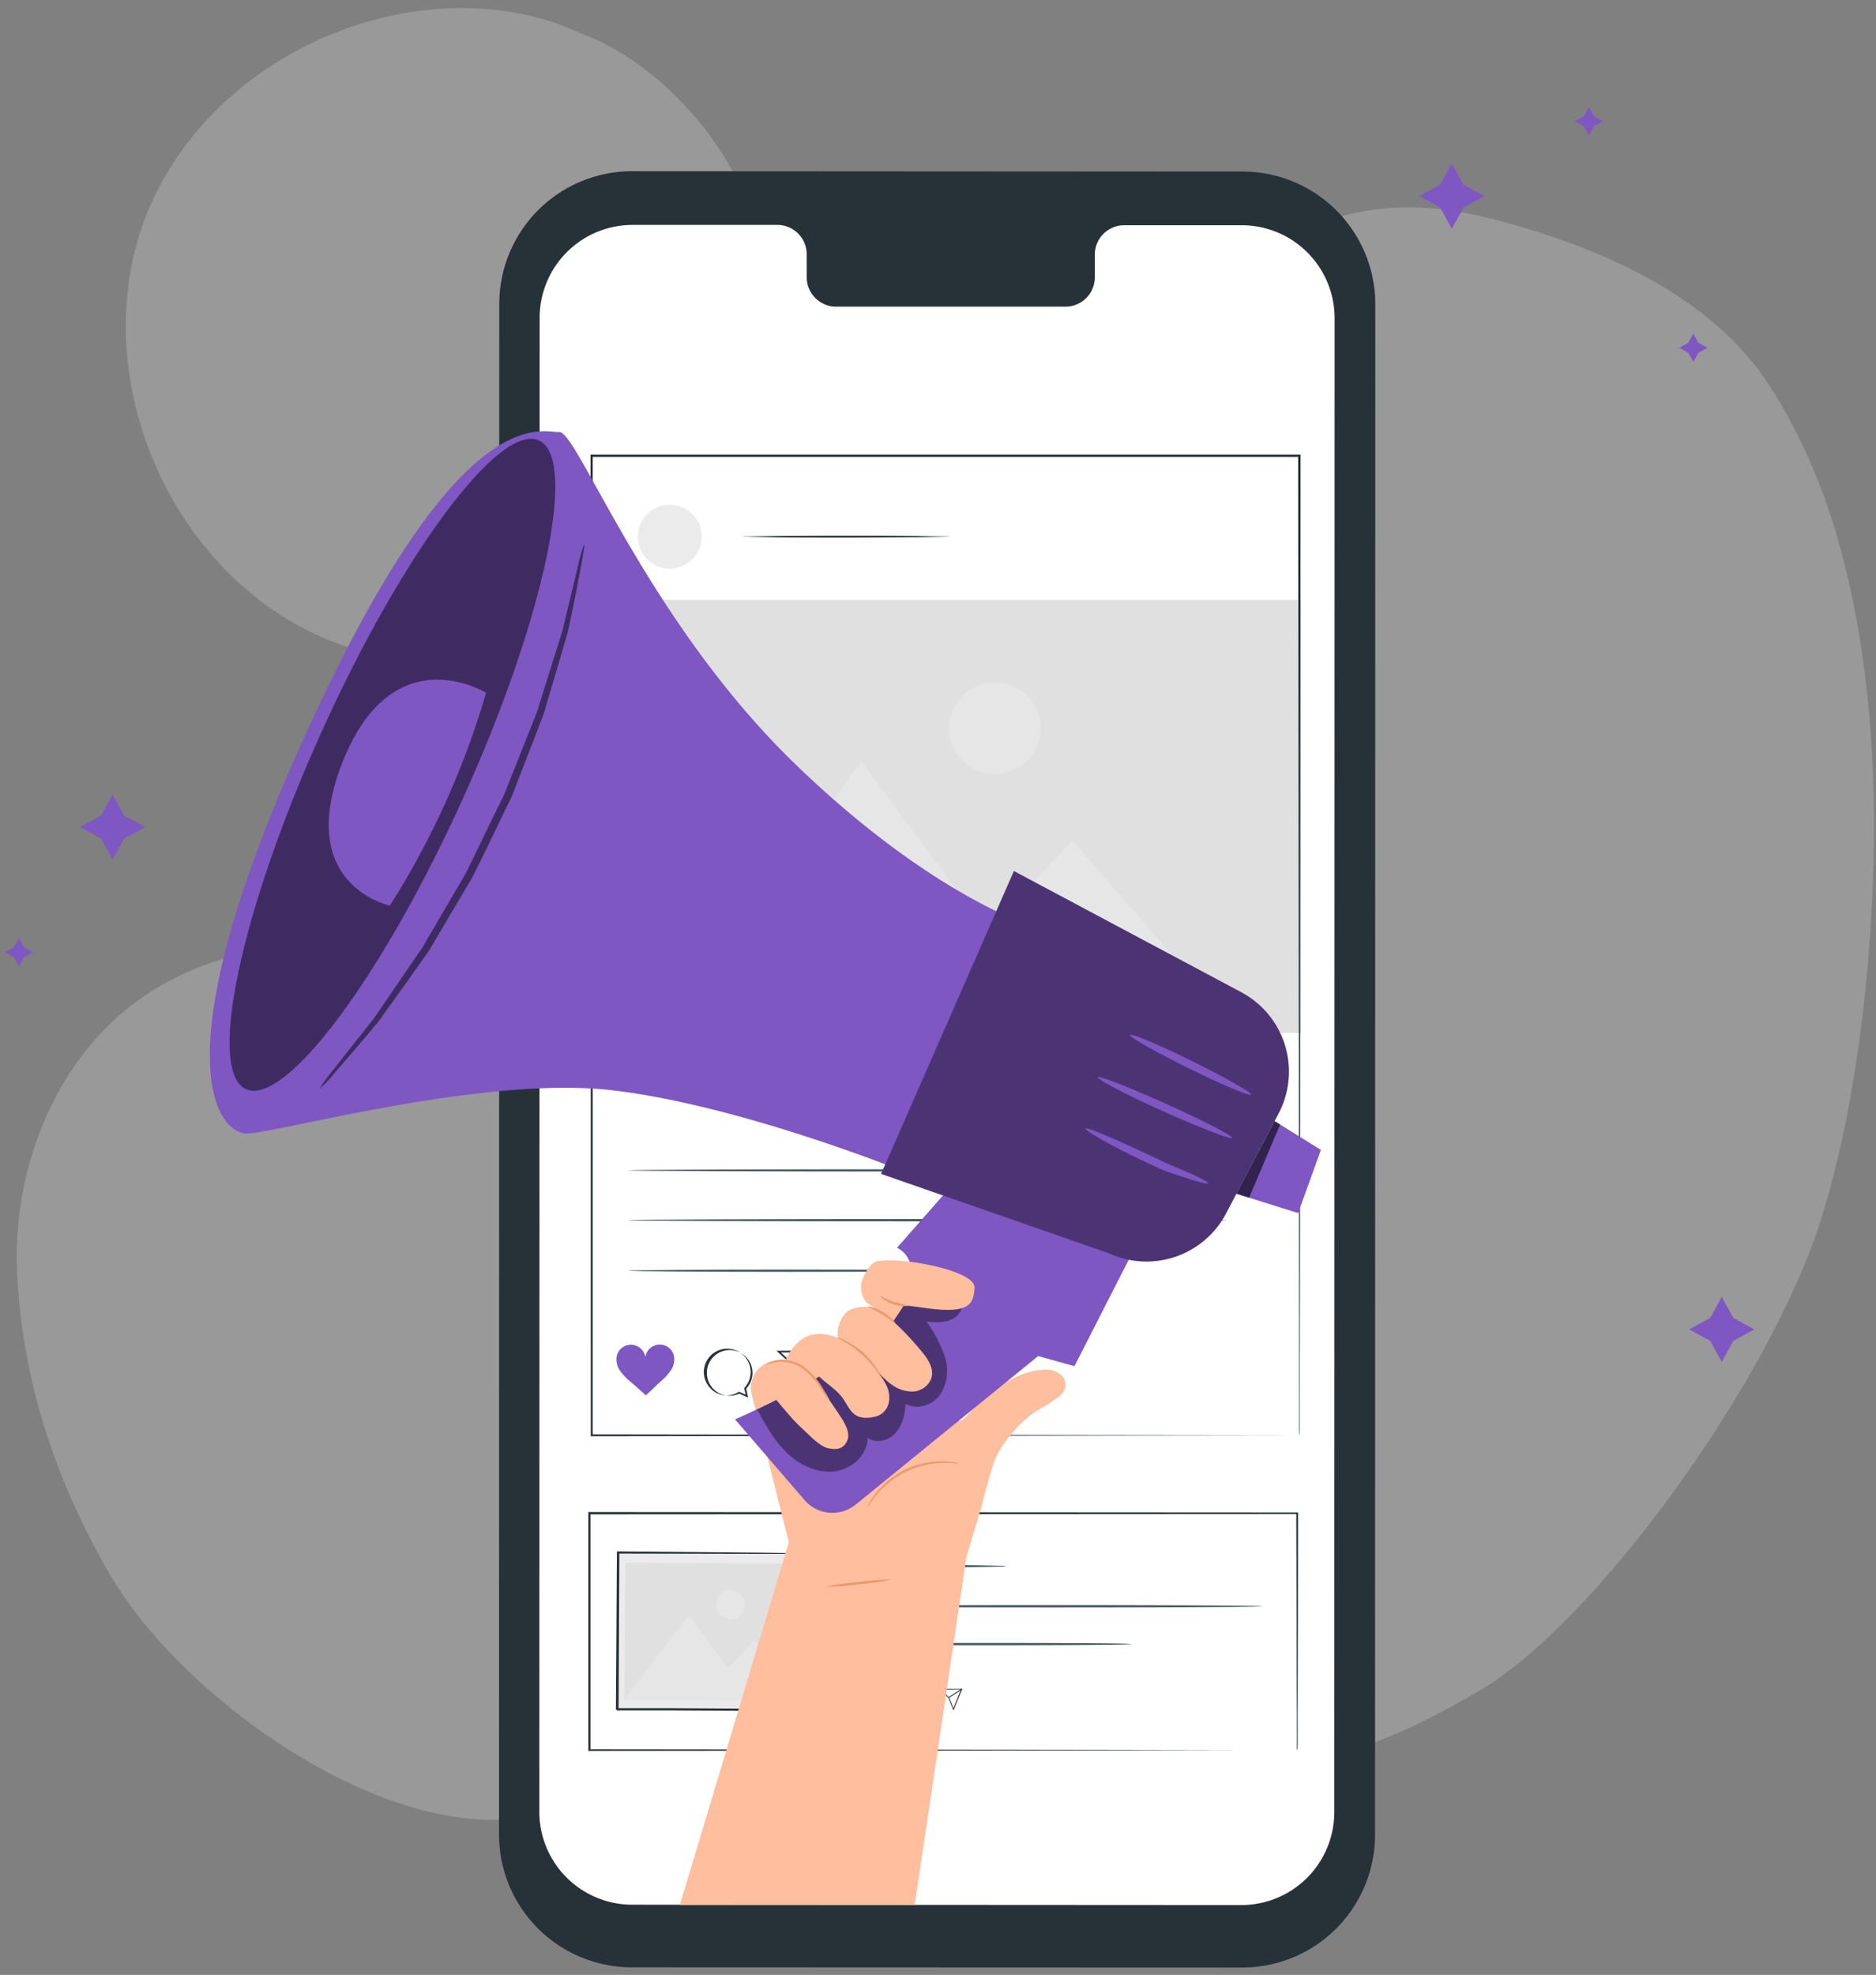   <svg
    xmlns="http://www.w3.org/2000/svg"
    width="191"
    height="201"
    fill="none"
  >
    <rect width="100%" height="100%" fill="#808080" stroke="none"/>
    <path
      fill="#FFF"
      opacity="0.2"
      d="M190.276 72.336c-1.168-12.383-4.056-23.715-10.134-33.106-6.079-9.39-17.853-14.338-28.708-17.068-10.855-2.731-19.935-.154-27.802 7.8-8.246 8.331-10.752 21.15-13.068 32.645-2.316 11.495-6.759 26.392-16.113 33.48-10.639 8.075-27.351 3.708-40.554 1.694-13.203-2.014-27.825-3.96-38.959 3.42-9.13 6.056-13.748 17.574-13.19 28.514.56 10.941 3.93 21.057 9.441 30.528 7.584 13.068 29.951 28.915 45.01 24.099l64.941-3.659c12.243-5.619 9.463 3.05 29.442-8.584 11.644-6.759 29.6-31.299 34.877-48.169 4.632-14.803 6.267-36.157 4.817-51.594ZM60.936 4.133l-4.132-1.721C40.559-3.095 20.778 6.264 14.735 22.319 8.694 38.374 17.382 58.453 33.21 65.032c15.83 6.578 36.201-1.438 43.307-17.051 7.106-15.613-.198-36.224-15.581-43.848Z"
    />
    <path
      fill="#263238"
      d="m126.457 200.248-62.133-.023a13.518 13.518 0 0 1-13.518-13.518l.027-155.763a13.517 13.517 0 0 1 13.545-13.518l62.128.036a13.517 13.517 0 0 1 13.518 13.518l-.027 155.727a13.523 13.523 0 0 1-3.959 9.581 13.514 13.514 0 0 1-9.581 3.96Z"
    />
    <path
      fill="#fff"
      d="M126.439 22.923H114.39a2.997 2.997 0 0 0-2.925 3.046v2.185a2.99 2.99 0 0 1-.828 2.135 3 3 0 0 1-2.096.92h-23.48a2.993 2.993 0 0 1-2.925-3.059v-2.199a3.001 3.001 0 0 0-2.924-3.06H64.427a9.462 9.462 0 0 0-9.485 9.463l-.031 152.037a9.46 9.46 0 0 0 9.462 9.463l62.012.036a9.456 9.456 0 0 0 6.691-2.772 9.451 9.451 0 0 0 2.771-6.691l.032-152.041a9.462 9.462 0 0 0-9.44-9.463Z"
    />
    <path
      fill="#455A64"
      d="M102.453 159.405a3.754 3.754 0 0 1-.653.045l-1.775.036c-1.496.023-3.57.036-5.858.036-2.29 0-4.362 0-5.858-.036l-1.775-.036a3.76 3.76 0 0 1-.654-.045c.216-.036.435-.051.654-.045l1.775-.04c1.496 0 3.569-.032 5.858-.032 2.289 0 4.357 0 5.858.032l1.775.04c.219-.007.438.008.653.045ZM128.485 163.479c0 .067-9.539.117-21.305.117-11.765 0-21.304-.05-21.304-.117 0-.068 9.54-.117 21.304-.117 11.766 0 21.305.054 21.305.117ZM115.169 167.331c0 .068-6.556.118-14.644.118-8.088 0-14.649-.05-14.649-.118 0-.067 6.556-.117 14.649-.117s14.644.036 14.644.117Z"
    />
    <path
      fill="#263238"
      d="m94.077 174.284-.45-.207a1.196 1.196 0 0 1-1.677-1.324 1.191 1.191 0 0 1 1.3-.943 1.195 1.195 0 0 1 .737 2.005l.09.469Zm-1.086-2.532a1.208 1.208 0 0 0-1.128 1.22 1.213 1.213 0 0 0 1.15 1.199c.206-.014.406-.077.582-.184l.347.153-.081-.338a1.211 1.211 0 0 0 .212-1.307 1.205 1.205 0 0 0-1.113-.716l.031-.027ZM97.078 174.09l-.532-1.306-1.005-.902h2.434l-.897 2.208Zm-1.311-2.131.856.784.45 1.113.767-1.915-2.073.018Z"
    />
    <path
      fill="#263238"
      d="m97.924 171.853-1.33.865.05.076 1.329-.865-.05-.076Z"
    />
    <path
      fill="#7E57C2"
      d="M90.242 172.135a.749.749 0 0 0-.762-.6.752.752 0 0 0-.72.649.75.75 0 0 0-.732-.65.756.756 0 0 0-.755.623c-.035.26.031.523.184.735.153.208.331.396.532.559.275.238.523.45.793.703.27-.244.496-.474.766-.717.198-.166.374-.357.523-.568a.999.999 0 0 0 .171-.734Z"
    />
    <path
      fill="#263238"
      d="M132.04 178.146v-1.658c0-1.086 0-2.704-.023-4.759 0-4.141-.022-10.165-.04-17.722l.077.077-72.056.04.117-.117v24.139l-.112-.113 51.562.05 15.05.031h5.461-5.394l-15.027.032-51.639.054H59.9v-24.31h.126l72.056.041h.076v.076c0 7.575-.031 13.617-.04 17.772V177.736c0 .279-.077.41-.077.41Z"
    />
    <path
      fill="#EBEBEB"
      d="m62.982 158.043-.092 15.96 19.961.115.092-15.96-19.96-.115Z"
    />
    <path
      fill="#263238"
      d="M82.938 158.148h-5.569l-14.42-.031.108-.104-.076 15.956c.023.031-.22-.221-.117-.117h5.429l5.182.031 9.346.068-.095.099c.045-4.795.086-8.769.117-11.563 0-1.387.032-2.478.04-3.239v-1.158V174.144h-.098l-9.346-.036-5.181-.027h-5.43l-.122-.121c.04-5.764.072-11.207.104-15.956v-.108h.108l14.464.13 4.055.054h1.338l.163.068Z"
    />
    <path
      fill="#E0E0E0"
      d="m63.665 159.052-.08 13.95 18.56.107.08-13.95-18.56-.107Z"
    />
    <path
      fill="#FFF"
      opacity="0.2"
      d="m63.576 172.991 6.533-8.634 3.984 5.448 2.74-2.884 5.303 6.178-18.56-.108ZM75.837 163.33a1.462 1.462 0 0 1-1.757 1.431 1.467 1.467 0 0 1-.514-2.658 1.468 1.468 0 0 1 2.162.667c.073.178.11.368.109.56Z"
    />
    <path
      fill="#263238"
      d="M96.636 54.623a.649.649 0 0 1-.216 0l-.608.022-2.253.04c-1.897 0-4.506.032-7.417.032-2.91 0-5.52 0-7.417-.031l-2.253-.04-.613-.023a.602.602 0 0 1-.212 0 .782.782 0 0 1 .212-.023h.613l2.253-.036c1.897-.022 4.506-.036 7.417-.036 2.91 0 5.52 0 7.417.036l2.253.036h.608a.842.842 0 0 1 .216.023ZM76.17 142.246l-.901-.41a2.324 2.324 0 1 1 .707-.509l.194.919Zm-2.15-4.979a2.386 2.386 0 0 0-1.676.711 2.381 2.381 0 0 0 1.717 4.048 2.485 2.485 0 0 0 1.145-.361l.04-.022.676.302-.153-.667.031-.032a2.375 2.375 0 0 0-1.78-3.979ZM82.082 141.854l-1.055-2.572-1.973-1.803 4.794-.036-1.766 4.411ZM79.5 137.65l1.685 1.546.901 2.19 1.505-3.767-4.091.031Z"
    />
    <path
      fill="#263238"
      d="m83.753 137.435-2.614 1.701.096.147 2.614-1.701-.096-.147Z"
    />
    <path
      fill="#7E57C2"
      d="M68.627 138.042a1.482 1.482 0 0 0-2.924.095 1.481 1.481 0 0 0-2.925-.05c-.067.51.063 1.026.365 1.442.303.411.655.782 1.05 1.104.536.451 1.028.902 1.564 1.384.522-.478.973-.929 1.5-1.411.39-.327.736-.703 1.032-1.117.293-.422.414-.939.338-1.447Z"
    />
    <path
      fill="#EBEBEB"
      d="M68.19 57.876a3.253 3.253 0 1 0 0-6.507 3.253 3.253 0 0 0 0 6.507Z"
    />
    <path
      fill="#455A64"
      d="M124.898 124.186c0 .068-13.635.122-30.452.122-16.816 0-30.456-.054-30.456-.122 0-.067 13.635-.117 30.456-.117 16.821 0 30.452.054 30.452.117ZM124.898 119.117c0 .063-13.635.117-30.452.117-16.816 0-30.456-.054-30.456-.117S77.625 119 94.446 119c16.821 0 30.452.054 30.452.117ZM97.14 129.328c0 .063-7.42.117-16.572.117s-16.578-.054-16.578-.117 7.422-.117 16.578-.117c9.156 0 16.573.054 16.573.117Z"
    />
    <path
      fill="#263238"
      d="M93.054 184.585a1.294 1.294 0 0 1-.818 1.183 1.296 1.296 0 1 1 .726-1.684c.063.159.095.329.092.501Z"
    />
    <path fill="#E0E0E0" d="M132.473 61.057H60.408v44.069h72.065V61.057Z" />
    <path
      fill="#FFF"
      opacity="0.2"
      d="M67.064 105.14 87.71 77.5l12.806 17.285 8.674-9.246 17.019 19.583-59.145.018ZM105.941 74.107a4.654 4.654 0 0 1-2.873 4.308 4.659 4.659 0 1 1 2.873-4.308Z"
    />
    <path
      fill="#263238"
      d="M132.279 146.086c0-.942-.045-40.753-.109-99.691l.109.108H60.223l.117-.117v99.691l-.099-.095 72.065.095-72.065.099h-.094v-.099c0-27.906 0-62.409-.023-99.691v-.117h72.29v.103l-.054 71.997c0 8.769-.023 15.695-.027 20.435v6.795c0 .315-.054.487-.054.487Z"
    />
    <path
      fill="#FFBE9D"
      d="m98.398 158.455 1.595-5.358c.28-1.163.649-2.532 1.145-4.096.45-1.406 1.595-2.884 2.64-3.947 1.627-1.654 2.402-1.663 3.492-2.542.099-.063.212-.157.307-.207.206-.112.387-.266.531-.451.942-1.018.037-2.6-1.879-2.446-1.437.112-3.789.522-7.61 4.465-.05.063-.1.113-.144.171-2.005 2.609-3.889-4.835-4.231-7.606a2.903 2.903 0 0 0-1.421-2.07 2.907 2.907 0 0 0-2.504-.183l-9.31 4.353a4.355 4.355 0 0 0-2.703.09 2.778 2.778 0 0 0-1.776 3.285l3.781 15.055-11.09 36.904h23.905l5.272-35.417Z"
    />
    <path
      fill="#7E57C2"
      d="m116.783 124.56-7.39 14.483-3.695-1.028-18.565 15.109a3.759 3.759 0 0 1-5.222-.451l-7.075-8.214s14.262-6.142 16.898-11.225c2.636-5.082-.41-6.24-.41-6.24l6.71-7.624 18.749 5.19ZM107.198 94.983s-10.814-2.393-26.04-17.028c-15.226-14.636-22.372-34.088-24.215-33.98-1.843.108-9.999-3.681-25.472 29.974-15.474 33.655-9.377 41.455-6.309 41.41 3.069-.045 23.981-5.889 37.04-4.407 13.058 1.483 29.843 8.291 29.843 8.291l15.153-24.26Z"
    />
    <path
      fill="#7E57C2"
      d="m130.174 113.327-3.69 7.016-1.654 3.154a9.157 9.157 0 0 1-11.936 4.055l-23.184-8.079 13.518-30.82 23.161 12.341a9.154 9.154 0 0 1 3.785 12.333Z"
    />
    <path
      fill="#000"
      d="m130.174 113.327-3.69 7.016-1.654 3.154a9.157 9.157 0 0 1-11.936 4.055l-23.184-8.079 13.518-30.82 23.161 12.341a9.154 9.154 0 0 1 3.785 12.333Z"
      opacity="0.4"
    />
    <path
      fill="#7E57C2"
      d="M32.705 74.562c-8.232 18.231-11.661 34.48-7.66 36.287 4.001 1.807 13.928-11.504 22.16-29.74 8.233-18.236 11.662-34.475 7.66-36.287-4-1.811-13.927 11.509-22.16 29.74Z"
    />
    <path
      fill="#000"
      d="M32.705 74.562c-8.232 18.231-11.661 34.48-7.66 36.287 4.001 1.807 13.928-11.504 22.16-29.74 8.233-18.236 11.662-34.475 7.66-36.287-4-1.811-13.927 11.509-22.16 29.74Z"
      opacity="0.5"
    />
    <path
      fill="#7E57C2"
      d="m132.166 123.465-6.286-1.973 3.889-7.39 4.713 2.929-2.316 6.434Z"
    />
    <path
      fill="#000"
      d="m129.769 114.102-3.889 7.39 1.294.405 3.158-7.448-.563-.347Z"
      opacity="0.6"
    />
    <path
      fill="#7E57C2"
      d="M125.434 115.805c-.09.203-3.226-1.014-7.002-2.703-3.776-1.69-6.759-3.258-6.673-3.461.085-.203 3.226 1.018 7.006 2.726 3.781 1.708 6.764 3.235 6.669 3.438ZM127.372 111.403c-.099.198-2.938-.996-6.34-2.672-3.402-1.676-6.079-3.195-5.98-3.398.1-.202 2.934.996 6.336 2.672 3.402 1.677 6.083 3.195 5.984 3.398ZM123.001 120.424c-.032.108-.78-.063-1.969-.451a79.394 79.394 0 0 1-2.082-.685c-.78-.265-1.577-.689-2.438-1.081-3.438-1.595-6.065-3.154-5.979-3.344.085-.189 2.911 1.032 6.308 2.614.856.387 1.649.811 2.397 1.122.748.311 1.42.586 1.983.838 1.127.518 1.811.879 1.78.987ZM49.49 70.511s-9.4-5.83-14.54 6.872c-5.142 12.702 4.744 14.788 4.744 14.788a84.545 84.545 0 0 0 9.796-21.66Z"
    />
    <path
      fill="#000"
      d="M59.49 55.37c.058 0-.078.875-.366 2.43a211.048 211.048 0 0 1-1.325 6.57l-1.306 4.447c-.238.796-.483 1.62-.735 2.473l-.383 1.294c-.14.45-.324.86-.486 1.297l-2.123 5.48c-.185.477-.374.955-.559 1.437-.184.482-.45.942-.662 1.42L50.148 85.1l-1.401 2.88c-.239.45-.45.955-.708 1.397-.257.441-.527.9-.784 1.329l-2.996 5.06c-.243.397-.45.807-.721 1.185l-.78 1.104-1.496 2.109-2.703 3.771c-1.803 2.177-3.308 3.894-4.344 5.088a14.807 14.807 0 0 1-1.68 1.802c.423-.703.905-1.37 1.441-1.992 1-1.275 2.41-3.059 4.141-5.254l2.591-3.798 1.451-2.113c.252-.36.505-.73.761-1.104.257-.374.451-.784.699-1.186l2.96-5.055.77-1.325c.267-.45.452-.901.7-1.388l1.387-2.861c.45-.969.933-1.92 1.392-2.861.217-.451.478-.929.658-1.406l.564-1.424 2.154-5.407c.166-.451.355-.852.5-1.285.144-.432.266-.856.396-1.28l.766-2.446 1.384-4.394 1.563-6.488c.157-.814.383-1.613.676-2.388Z"
      opacity="0.5"
    />
    <path
      fill="#000"
      d="M77.08 143.45c.86 1.559 1.735 3.154 3.001 4.384 1.266 1.23 2.997 2.104 4.799 1.924 1.802-.18 3.447-1.649 3.465-3.425.847.636 2.15.293 2.852-.504.703-.798.933-1.902 1.014-2.961 1.154.681 2.758.144 3.528-.95a4.574 4.574 0 0 0 .451-3.858 13.587 13.587 0 0 0-1.852-3.546c.901.072 1.83.135 2.623-.266.793-.401 1.351-1.455.87-2.212a2.176 2.176 0 0 0-1.294-.825c-1.392-.45-2.366-.784-3.817-.617-.333 0 .582 3.821-8.507 9.039-5.394 3.087-7.133 3.817-7.133 3.817Z"
      opacity="0.4"
    />
    <path
      fill="#EB996E"
      d="M97.547 148.947c0 .04-.609-.077-1.591-.05a9.011 9.011 0 0 0-6.678 3.204c-.635.748-.901 1.293-.96 1.271.038-.141.097-.275.176-.397.193-.343.412-.671.653-.982a8.555 8.555 0 0 1 6.809-3.262 6.77 6.77 0 0 1 1.172.108c.145.011.286.047.419.108Z"
    />
    <path
      fill="#FFBE9D"
      d="M77.67 141.012c1.465 1.406 2.465 2.96 4.002 4.375.698.645 1.802 1.861 2.703 2.023.901.163 1.532.041 1.902-.833.302-.708-.239-1.676-.608-2.253-.978-1.537-1.915-2.735-2.645-3.93-.347-.558.099-.675.26-.414.704.73 1.758 1.352 2.39 2.158.864 1.086 1.017 2.533 3.28 2.073.302-.049.589-.168.838-.347.851-.653.9-1.802.531-2.703a7.347 7.347 0 0 0-1.261-1.902c.964 1.086 2.014 2.253 3.546 2.352a2.104 2.104 0 0 0 2.14-1.158c.45-1.027-.194-2.023-.847-2.825a29.56 29.56 0 0 0-3.844-3.929 2.938 2.938 0 0 0-1.865-.69c-.793 0-1.802.144-2.253.829a3.095 3.095 0 0 0-.617 2.357s-1.983-1.005-3.578.045a5.074 5.074 0 0 0-1.992 2.866l-2.082 1.906Z"
    />
    <path
      fill="#FFBE9D"
      d="M88.237 132.577a2.383 2.383 0 0 1-.28-2.704c.339-.662.762-1.307 1.195-1.451 1.888-.635 10.143.793 10.066 2.623-.077 1.829-.68 2.703-5.155 2.059-.788-.113-2.023-.266-2.023-.266l-1.081 1.622-2.722-1.883Z"
    />
    <path
      fill="#EB996E"
      d="M89.715 140.246a10.76 10.76 0 0 0-4.547-4.123c.308.049.604.153.875.306a7.844 7.844 0 0 1 3.28 2.974c.182.254.315.54.392.843ZM91.103 134.618c-.04.036-.586-.406-1.33-.861a9.61 9.61 0 0 0-.964-.536c-.256-.117-.428-.149-.423-.185.004-.036.194-.054.478.032.365.117.713.282 1.036.491.761.464 1.261 1.009 1.203 1.059ZM92.49 132.915a3.54 3.54 0 0 1-1.59-.181 2.953 2.953 0 0 1-1.018-.549c-.226-.194-.32-.352-.298-.374.434.28.898.51 1.384.684.516.106 1.025.246 1.523.42ZM84.47 142.512a5.848 5.848 0 0 1-.752-.977 8.738 8.738 0 0 0-1.924-2.19 3.865 3.865 0 0 0-2.73-.721 4.594 4.594 0 0 0-1.15.365s.081-.095.266-.208a2.53 2.53 0 0 1 .856-.324 3.836 3.836 0 0 1 2.893.698 7.8 7.8 0 0 1 1.928 2.285c.234.34.44.698.613 1.072ZM90.783 160.762a25.361 25.361 0 0 1-3.37.482 24.515 24.515 0 0 1-3.402.252 25.43 25.43 0 0 1 3.375-.482 25.085 25.085 0 0 1 3.397-.252Z"
    />
    <path
      fill="#7E57C2"
      d="m161.766 10.901.509.933.928.509-.928.51-.509.927-.509-.928-.928-.51.928-.508.509-.933ZM172.405 33.958l.509.933.928.51-.928.508-.509.929-.509-.929-.933-.509.933-.509.509-.933ZM1.925 95.474l.509.933.933.509-.933.505-.51.932-.508-.932-.929-.505.929-.51.509-.932ZM147.811 16.633l1.176 2.149 2.15 1.176-2.15 1.172-1.176 2.149-1.171-2.15-2.15-1.17 2.15-1.177 1.171-2.15ZM11.46 80.861l1.171 2.14 2.145 1.172-2.145 1.176-1.171 2.14-1.172-2.14-2.145-1.176 2.145-1.171 1.171-2.14ZM175.298 131.986l1.171 2.145 2.141 1.172-2.141 1.171-1.171 2.145-1.172-2.145-2.145-1.171 2.145-1.172 1.172-2.145Z"
    />
  </svg>